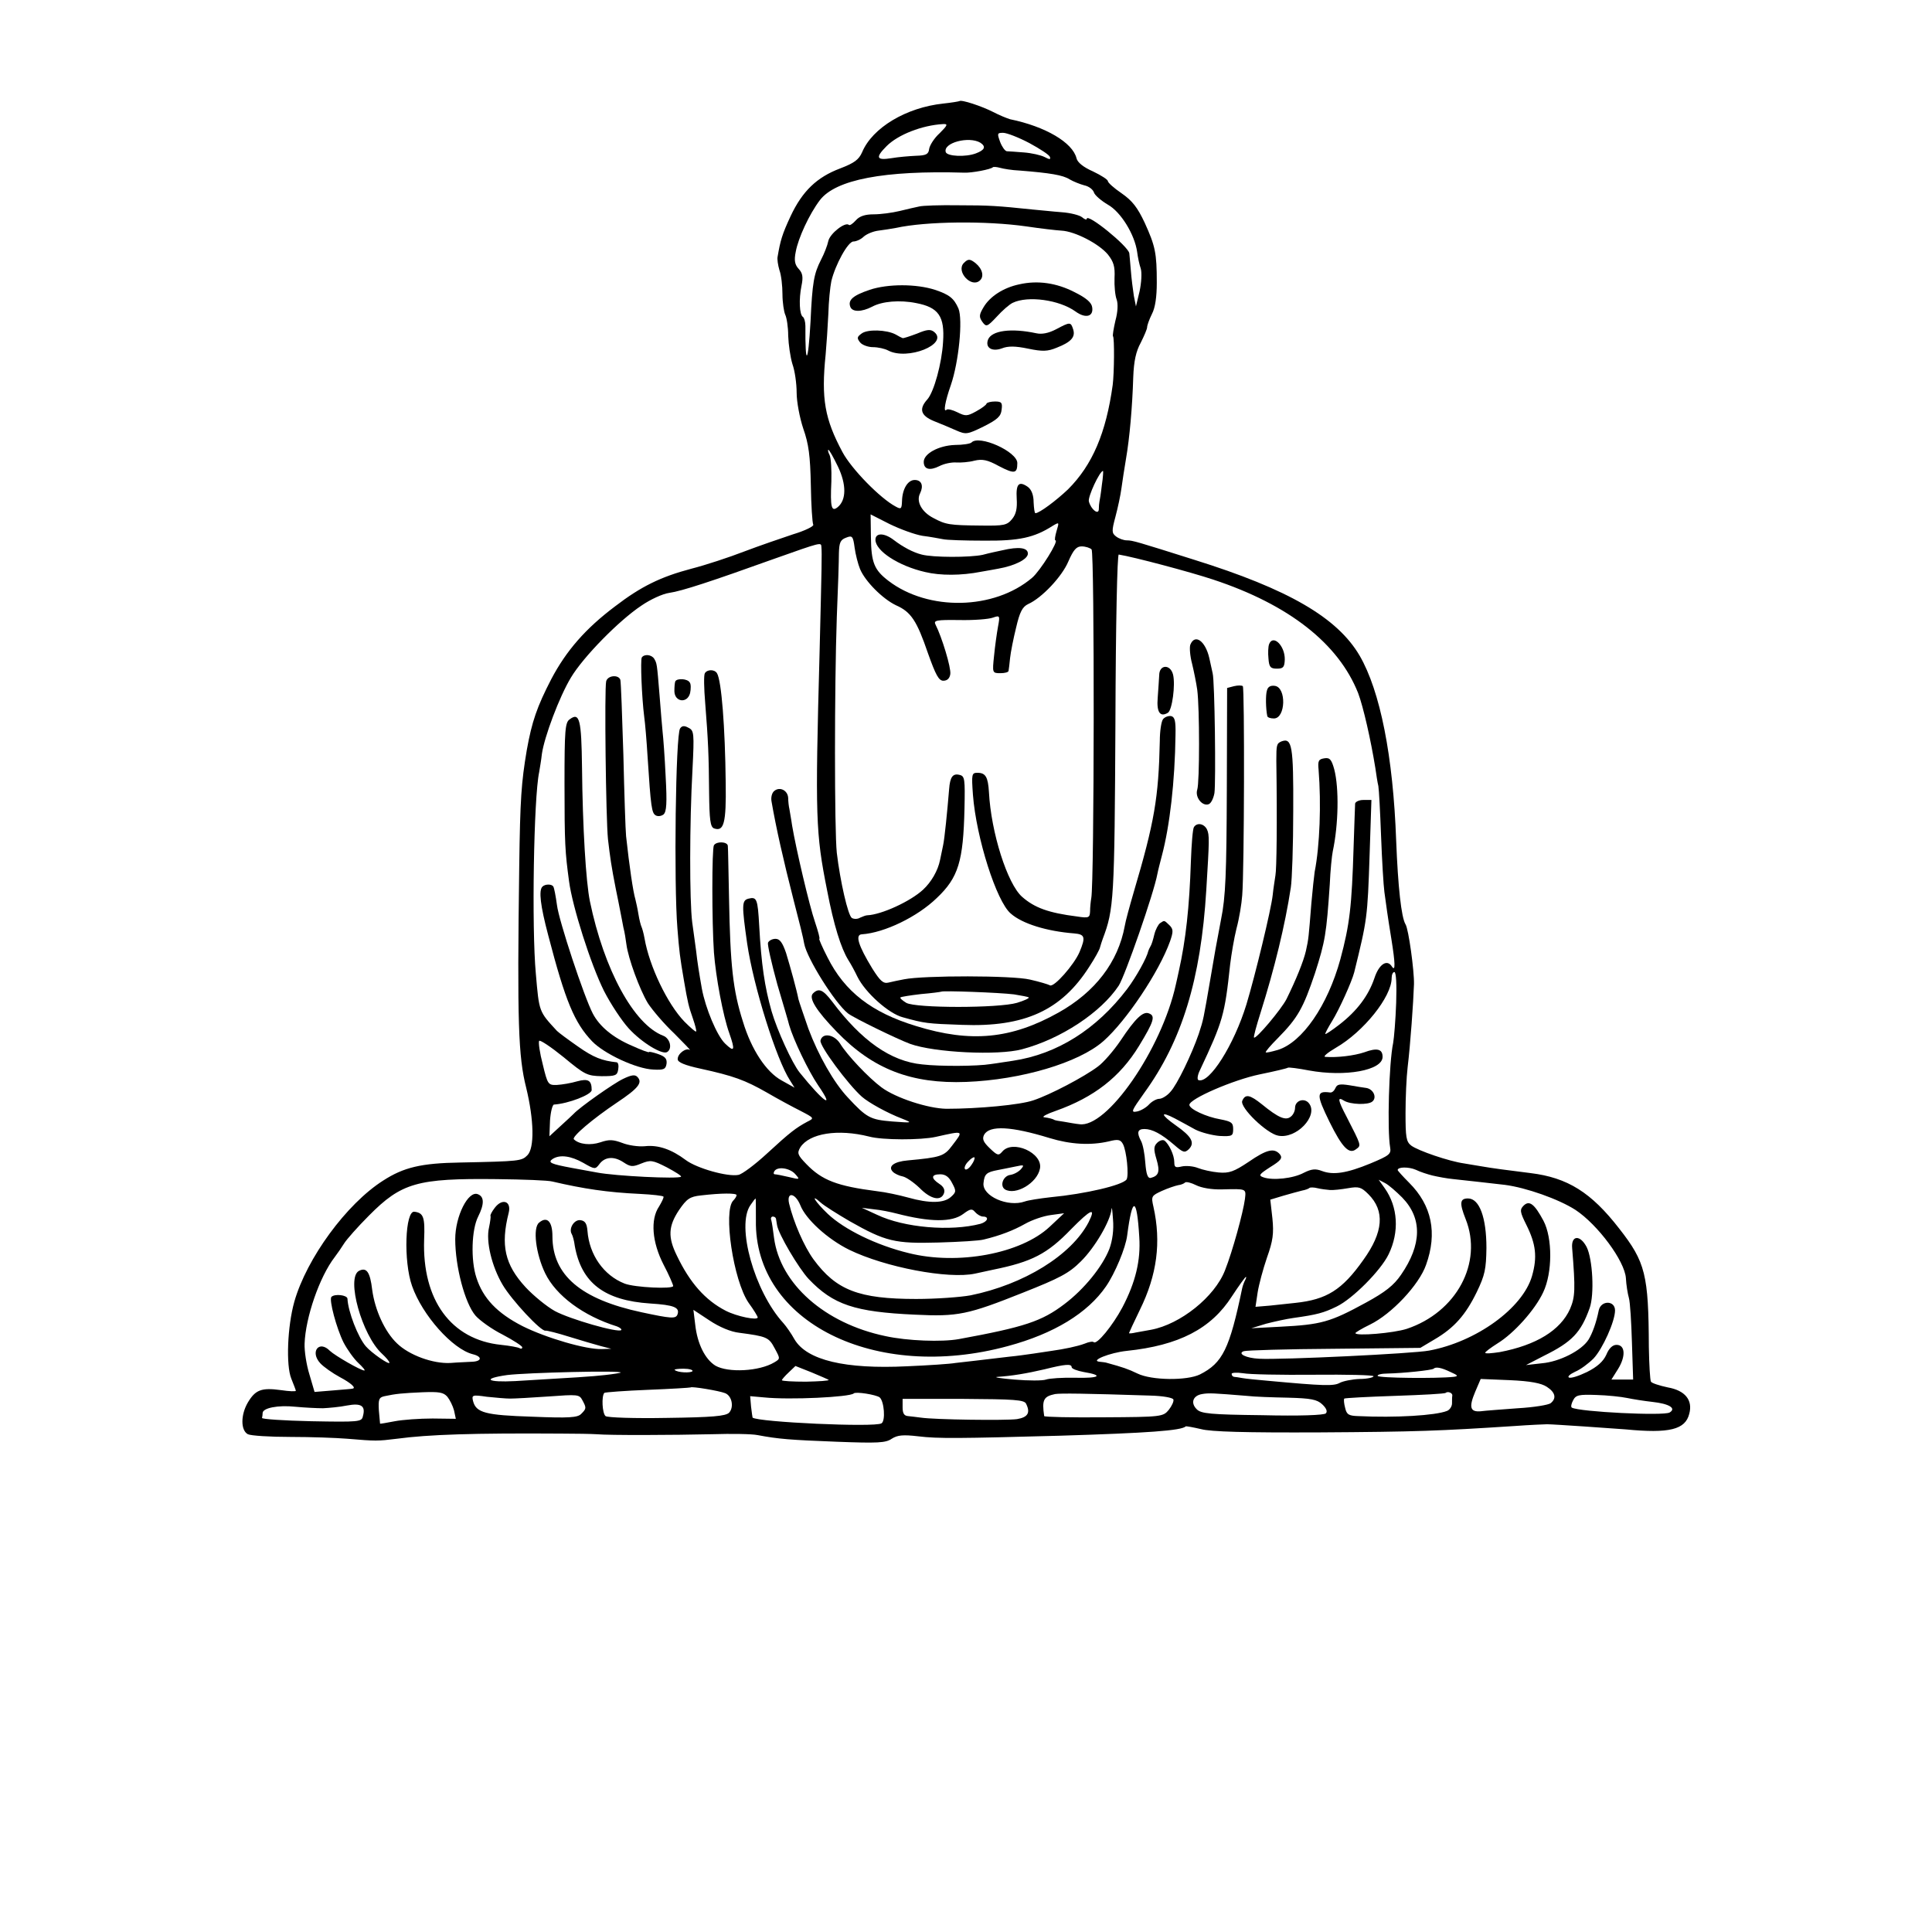 <?xml version="1.0" standalone="no"?>
<!DOCTYPE svg PUBLIC "-//W3C//DTD SVG 20010904//EN"
 "http://www.w3.org/TR/2001/REC-SVG-20010904/DTD/svg10.dtd">
<svg version="1.0" xmlns="http://www.w3.org/2000/svg"
 width="640pt" height="640pt" viewBox="0 0 640 640"
 preserveAspectRatio="xMidYMid meet">
<g transform="translate(0,640) scale(0.1,-0.1)"
fill="#000000" stroke="none">
<path d="M3178 6065 c-2 -1 -25 -5 -53 -8 -123 -13 -235 -80 -269 -161 -11
-25 -26 -36 -73 -54 -77 -29 -125 -75 -164 -158 -28 -60 -34 -81 -43 -134 -2
-8 1 -28 6 -45 6 -16 10 -52 10 -80 0 -27 5 -58 9 -67 5 -10 10 -41 10 -70 1
-29 7 -71 14 -94 8 -22 14 -65 14 -95 0 -30 10 -83 22 -119 18 -51 23 -90 25
-187 1 -67 5 -126 8 -131 3 -5 -27 -20 -67 -32 -39 -13 -112 -38 -162 -57 -49
-19 -128 -45 -175 -57 -102 -27 -167 -59 -253 -125 -97 -73 -161 -146 -211
-241 -47 -91 -64 -140 -81 -235 -18 -107 -22 -161 -25 -386 -7 -517 -3 -629
23 -732 26 -107 28 -200 4 -224 -19 -19 -25 -20 -222 -24 -130 -2 -188 -16
-256 -60 -121 -77 -253 -257 -294 -401 -23 -82 -28 -211 -10 -255 8 -20 15
-38 15 -40 0 -3 -22 -2 -49 2 -65 9 -85 1 -110 -41 -24 -41 -24 -92 0 -105 10
-5 73 -9 141 -9 67 0 152 -3 188 -6 96 -8 100 -8 165 0 104 14 253 19 545 17
47 0 99 -1 115 -2 45 -4 255 -3 385 0 63 2 131 1 150 -3 69 -13 107 -16 263
-22 134 -5 161 -4 181 10 19 12 37 14 88 8 65 -8 137 -7 468 2 294 9 404 17
418 31 2 1 24 -3 50 -9 33 -9 148 -12 392 -11 325 2 398 5 645 21 55 4 105 6
110 6 21 0 222 -14 260 -17 145 -14 198 -1 211 52 12 45 -14 77 -71 87 -28 6
-53 14 -56 19 -3 5 -6 57 -7 115 -1 239 -11 281 -98 392 -93 120 -171 169
-294 184 -73 9 -133 17 -160 22 -14 2 -41 7 -60 10 -50 7 -152 42 -175 59 -17
13 -19 28 -19 108 0 50 3 119 7 152 9 74 19 215 21 275 1 44 -18 183 -28 198
-14 23 -25 124 -31 277 -10 280 -53 496 -121 613 -74 126 -235 220 -549 318
-187 59 -203 64 -222 64 -11 0 -27 6 -36 13 -14 11 -15 17 -2 65 8 30 17 72
20 95 3 23 10 67 15 97 12 69 21 172 24 270 2 54 9 86 25 115 11 22 21 45 21
51 0 6 7 26 16 44 11 21 16 57 16 104 0 98 -5 121 -40 198 -24 51 -41 73 -77
98 -25 17 -45 35 -45 40 0 5 -22 19 -49 32 -32 14 -52 30 -55 44 -13 52 -103
105 -220 129 -10 3 -35 13 -56 24 -37 19 -106 42 -112 36z m-65 -106 c-18 -16
-33 -40 -35 -52 -2 -18 -10 -22 -43 -23 -22 -1 -59 -4 -82 -8 -50 -8 -54 2
-16 40 38 38 117 69 187 73 17 1 15 -4 -11 -30z m297 -33 c35 -19 66 -39 68
-46 3 -9 -1 -9 -18 0 -12 6 -42 13 -68 15 -26 2 -52 4 -57 4 -6 1 -16 15 -22
31 -10 28 -10 30 10 30 12 0 51 -15 87 -34z m-162 1 c19 -13 14 -24 -15 -35
-34 -13 -95 -10 -100 4 -10 31 77 54 115 31z m130 -92 c101 -8 143 -15 165
-29 12 -7 34 -16 49 -20 15 -3 29 -14 32 -24 3 -9 24 -27 46 -40 43 -24 89
-99 97 -157 2 -16 7 -41 12 -55 4 -14 2 -47 -4 -75 l-12 -50 -7 35 c-3 19 -8
58 -10 85 -2 28 -5 53 -5 56 -4 24 -141 135 -141 114 0 -4 -7 -2 -15 5 -8 7
-39 15 -68 17 -28 2 -72 7 -97 9 -115 12 -142 14 -245 14 -60 1 -119 -1 -130
-4 -11 -2 -40 -9 -65 -15 -25 -6 -63 -11 -86 -11 -28 0 -47 -6 -59 -20 -10
-11 -20 -18 -23 -15 -12 11 -62 -28 -68 -53 -3 -15 -14 -43 -24 -62 -24 -47
-29 -75 -35 -205 -8 -143 -18 -152 -17 -15 0 14 -4 27 -8 30 -12 7 -14 59 -5
103 6 29 4 42 -9 56 -13 14 -16 28 -10 57 8 45 45 125 80 171 52 68 212 99
479 91 24 -1 88 11 94 18 2 2 13 1 24 -2 10 -3 40 -8 65 -9z m22 -185 c47 -7
99 -13 116 -14 44 -2 124 -43 154 -79 19 -24 24 -40 22 -78 -1 -26 2 -58 7
-71 5 -14 4 -41 -4 -70 -6 -26 -10 -50 -8 -52 5 -5 4 -122 -1 -161 -22 -159
-67 -265 -148 -346 -39 -37 -95 -79 -108 -79 -3 0 -5 16 -6 36 0 24 -7 42 -19
51 -30 21 -40 10 -37 -39 2 -32 -2 -51 -15 -67 -17 -21 -27 -23 -103 -22 -105
1 -117 3 -158 25 -39 20 -58 55 -44 82 12 25 5 44 -18 44 -23 0 -41 -30 -42
-70 -1 -26 -3 -28 -21 -18 -51 27 -146 124 -176 180 -59 110 -71 177 -56 323
3 33 7 94 9 135 1 41 6 90 10 109 13 54 55 131 73 131 9 0 25 7 34 16 10 9 32
18 49 20 16 2 42 6 58 9 100 22 299 24 432 5z m-624 -796 c28 -59 28 -110 -1
-134 -21 -17 -25 0 -21 85 1 39 -1 78 -6 88 -5 9 -6 17 -4 17 3 0 17 -25 32
-56z m874 -61 c-3 -27 -7 -51 -8 -55 -1 -5 -2 -15 -2 -24 0 -22 -26 -2 -33 25
-4 15 36 101 47 101 1 0 0 -21 -4 -47z m-594 -168 c25 -3 56 -9 67 -11 12 -3
74 -5 137 -5 116 -1 166 10 227 49 22 13 22 13 13 -17 -5 -17 -7 -31 -4 -31
13 0 -50 -101 -77 -124 -126 -107 -344 -111 -476 -10 -47 36 -57 60 -58 145
l-1 75 63 -32 c35 -17 84 -35 109 -39z m-207 -110 c17 -41 75 -99 119 -120 50
-22 69 -51 106 -159 26 -73 36 -91 51 -91 13 0 21 8 23 22 3 21 -28 123 -49
164 -7 14 2 16 79 15 48 -1 98 3 111 8 23 8 24 7 17 -30 -4 -22 -10 -65 -13
-96 -6 -57 -6 -58 21 -58 14 0 27 3 27 8 1 4 3 23 5 42 2 19 11 65 20 101 12
52 21 69 40 78 45 20 112 91 133 141 17 39 27 50 44 50 13 0 28 -5 33 -10 10
-10 9 -1103 -1 -1155 -2 -11 -4 -31 -4 -44 -1 -21 -4 -23 -43 -17 -95 12 -141
29 -182 65 -49 43 -103 213 -110 347 -3 50 -11 64 -38 64 -19 0 -20 -4 -15
-73 11 -143 78 -353 125 -393 38 -34 120 -59 210 -66 36 -3 39 -12 18 -62 -18
-42 -85 -118 -98 -110 -5 3 -35 12 -66 19 -58 14 -352 14 -417 1 -16 -3 -40
-8 -52 -11 -17 -4 -27 5 -53 46 -47 77 -58 113 -35 114 75 5 184 58 248 120
72 68 88 122 92 297 2 97 1 107 -16 111 -23 6 -32 -7 -35 -48 -6 -73 -15 -164
-20 -186 -3 -13 -7 -35 -10 -48 -7 -35 -29 -73 -56 -98 -42 -39 -138 -83 -185
-85 -5 0 -15 -4 -24 -8 -8 -5 -20 -5 -27 -1 -13 8 -39 123 -50 216 -8 74 -8
551 0 780 4 94 7 189 7 213 1 35 5 44 24 51 20 8 23 5 28 -33 3 -22 11 -54 18
-71z m-128 73 c2 -22 1 -64 -6 -348 -15 -550 -13 -599 25 -790 22 -115 46
-191 70 -230 9 -14 22 -38 30 -55 26 -53 104 -123 151 -135 72 -20 80 -21 196
-25 207 -8 329 48 421 192 19 29 35 58 36 65 2 7 6 20 9 28 37 98 39 129 42
720 1 324 6 554 11 553 50 -8 238 -58 313 -83 251 -83 415 -212 480 -376 17
-45 42 -155 57 -248 3 -21 7 -48 10 -60 2 -11 6 -86 9 -166 3 -80 8 -163 11
-185 3 -22 7 -51 9 -65 2 -14 8 -54 14 -90 13 -81 14 -110 2 -92 -16 26 -43 8
-58 -38 -20 -59 -58 -109 -116 -154 -26 -20 -47 -34 -47 -31 0 3 10 22 23 43
23 37 65 130 73 161 43 175 44 180 51 389 l6 182 -27 0 c-14 0 -26 -6 -27 -12
0 -7 -3 -71 -5 -143 -6 -198 -13 -258 -44 -373 -42 -153 -126 -275 -207 -300
-21 -6 -38 -10 -40 -8 -2 2 16 23 40 47 66 67 84 99 123 215 34 106 38 131 49
294 2 47 7 96 10 110 19 89 21 209 5 271 -9 33 -15 40 -33 37 -19 -3 -22 -8
-19 -38 9 -113 4 -252 -13 -338 -2 -13 -7 -60 -11 -105 -9 -112 -9 -117 -18
-157 -8 -35 -33 -96 -64 -159 -17 -34 -102 -135 -108 -128 -2 2 8 39 22 83 46
146 81 289 100 414 4 25 8 139 8 254 1 216 -4 243 -39 230 -16 -7 -17 -11 -17
-64 3 -207 1 -360 -3 -380 -2 -14 -7 -44 -9 -65 -5 -47 -58 -266 -87 -362 -41
-134 -123 -264 -159 -251 -5 2 -3 17 5 33 76 162 82 182 100 350 4 33 13 87
21 119 9 33 17 82 19 110 7 84 8 687 2 693 -4 3 -16 3 -29 0 l-23 -6 -1 -338
c-1 -276 -4 -355 -19 -428 -18 -95 -20 -106 -35 -195 -24 -139 -23 -136 -39
-185 -23 -67 -72 -169 -94 -192 -11 -13 -28 -23 -37 -23 -9 0 -25 -9 -34 -19
-9 -10 -28 -21 -40 -23 -21 -4 -18 2 24 61 125 172 188 376 206 673 10 165 11
182 2 201 -10 19 -33 23 -43 7 -4 -6 -8 -57 -10 -113 -5 -153 -17 -261 -40
-364 -3 -13 -7 -33 -10 -45 -47 -214 -229 -477 -320 -462 -11 1 -33 5 -50 8
-16 2 -31 5 -32 6 -4 3 -18 7 -35 9 -7 2 10 11 39 21 127 45 213 112 276 215
50 82 55 100 33 108 -19 8 -45 -16 -94 -90 -23 -34 -57 -73 -75 -86 -45 -34
-159 -94 -214 -112 -43 -15 -182 -28 -288 -28 -61 1 -168 36 -215 71 -43 32
-114 107 -137 145 -20 31 -59 37 -65 10 -4 -17 91 -145 137 -186 23 -20 84
-54 134 -73 35 -14 34 -14 -34 -9 -72 6 -84 12 -147 80 -46 49 -97 139 -130
227 -16 46 -31 90 -33 98 -6 31 -27 107 -41 153 -12 35 -21 47 -35 47 -11 0
-22 -6 -25 -13 -2 -7 12 -69 31 -138 20 -68 38 -128 39 -134 14 -49 64 -153
96 -200 58 -84 18 -56 -61 42 -25 31 -75 141 -93 203 -23 81 -34 155 -41 283
-5 90 -8 97 -36 90 -22 -6 -22 -21 -4 -148 21 -143 97 -385 142 -454 l15 -24
-43 24 c-51 28 -100 102 -128 195 -33 103 -42 186 -46 409 -2 88 -3 166 -4
173 -1 14 -37 16 -46 2 -7 -11 -7 -253 0 -355 6 -80 30 -210 51 -268 20 -57
17 -64 -14 -34 -27 26 -65 117 -77 182 -9 51 -15 88 -19 125 -3 19 -8 62 -13
95 -9 71 -9 328 1 507 6 119 5 128 -13 137 -14 8 -22 7 -28 -2 -15 -18 -21
-516 -9 -662 6 -76 8 -94 22 -175 12 -70 15 -83 29 -123 8 -23 13 -43 11 -44
-2 -2 -19 13 -39 33 -56 58 -116 183 -132 276 -3 17 -8 34 -10 38 -2 4 -7 22
-10 41 -3 19 -8 41 -10 49 -8 27 -20 109 -31 210 -2 19 -6 141 -9 270 -4 129
-8 241 -10 248 -6 18 -42 15 -47 -5 -6 -24 -1 -455 6 -523 7 -60 11 -89 26
-165 6 -27 12 -61 15 -75 3 -14 7 -37 10 -52 4 -15 8 -40 10 -56 6 -47 44
-150 71 -195 15 -23 54 -69 88 -101 33 -33 56 -57 51 -54 -13 8 -41 -13 -40
-31 0 -10 24 -20 75 -31 110 -24 148 -38 220 -79 36 -21 86 -48 112 -61 46
-24 46 -24 22 -36 -37 -20 -56 -34 -133 -105 -40 -37 -83 -69 -95 -71 -36 -7
-138 22 -174 49 -48 36 -92 51 -136 46 -22 -2 -55 3 -75 11 -30 11 -43 12 -72
2 -33 -11 -71 -7 -88 10 -8 8 63 68 142 121 72 48 87 67 68 86 -8 8 -20 6 -47
-7 -30 -14 -144 -94 -164 -116 -3 -3 -22 -21 -43 -40 l-37 -34 2 52 c2 29 8
52 13 53 48 3 125 33 125 48 0 32 -11 39 -48 29 -20 -6 -50 -11 -67 -12 -29
-1 -31 1 -47 68 -10 38 -15 73 -12 78 3 4 39 -20 81 -54 70 -58 78 -62 126
-63 46 0 52 2 55 23 2 12 0 22 -5 23 -48 5 -77 16 -128 52 -33 23 -64 46 -70
52 -60 65 -59 62 -70 190 -14 151 -7 583 11 667 2 13 7 40 9 60 8 57 58 190
96 253 41 69 160 190 234 239 29 20 70 39 92 42 42 6 139 38 348 113 158 56
155 55 156 39z m1904 -1510 c-2 -57 -7 -116 -10 -133 -14 -66 -20 -288 -10
-346 4 -22 -3 -27 -65 -53 -80 -33 -124 -39 -161 -25 -21 8 -34 7 -60 -6 -35
-19 -103 -26 -134 -15 -17 6 -14 10 23 34 36 22 41 30 32 42 -19 22 -43 17
-104 -25 -48 -32 -64 -38 -99 -35 -23 2 -54 9 -69 15 -15 6 -39 8 -53 5 -21
-5 -25 -3 -25 14 0 24 -18 61 -33 72 -6 3 -16 0 -24 -8 -11 -11 -12 -21 -2
-54 12 -41 8 -55 -19 -62 -10 -2 -15 12 -18 50 -2 29 -8 61 -14 72 -15 28 -12
40 11 40 26 0 56 -16 98 -52 30 -26 35 -28 49 -15 21 21 10 42 -43 79 -51 36
-53 49 -3 23 18 -10 49 -26 68 -37 20 -10 56 -19 80 -21 42 -2 45 0 45 23 0
21 -6 25 -42 32 -47 8 -103 34 -103 48 0 20 146 83 233 101 49 10 91 20 93 22
2 2 34 -2 70 -9 120 -22 244 0 244 45 0 26 -18 31 -61 15 -33 -11 -89 -18
-129 -15 -8 1 8 14 35 30 92 53 185 169 185 231 0 11 4 20 9 20 6 0 8 -43 6
-102z m-1266 28 c25 -4 46 -8 49 -10 2 -3 -16 -11 -39 -18 -61 -18 -336 -18
-367 0 -13 8 -22 16 -19 18 2 2 33 7 68 11 35 3 65 7 67 8 5 4 193 -3 241 -9z
m118 -476 c69 -21 135 -25 196 -11 31 8 39 6 47 -9 12 -23 20 -103 12 -117
-13 -19 -136 -48 -252 -59 -36 -4 -74 -10 -85 -14 -56 -20 -142 18 -137 61 3
30 10 36 47 43 17 3 44 9 60 12 27 6 29 5 17 -9 -8 -9 -23 -17 -35 -19 -24 -3
-36 -36 -18 -48 35 -21 107 21 116 69 10 52 -91 97 -125 56 -12 -14 -16 -13
-41 11 -22 21 -26 31 -19 45 18 32 90 28 217 -11z m-598 5 c44 -12 172 -12
221 -1 94 21 93 22 54 -29 -26 -35 -38 -39 -147 -49 -46 -4 -67 -20 -49 -38 6
-6 21 -13 32 -15 11 -2 36 -19 56 -38 37 -38 71 -45 81 -18 4 11 -1 22 -15 31
-29 19 -28 32 3 32 17 0 29 -9 39 -29 14 -26 14 -30 -4 -46 -23 -21 -71 -22
-142 -2 -29 8 -75 18 -103 21 -132 17 -182 36 -234 90 -29 30 -31 36 -20 55
30 47 125 62 228 36z m-947 -87 c38 -22 40 -22 53 -5 18 25 48 28 80 7 24 -16
31 -16 60 -4 30 12 37 11 84 -13 28 -15 49 -28 47 -31 -9 -8 -217 2 -279 14
-12 2 -49 9 -82 15 -70 13 -82 18 -64 30 24 15 60 10 101 -13z m1286 -7 c-8
-12 -18 -18 -21 -14 -4 3 0 15 10 25 9 10 18 16 21 14 2 -3 -2 -14 -10 -25z
m1527 -35 c17 -4 48 -10 70 -12 49 -5 116 -13 170 -19 70 -9 178 -47 234 -83
74 -49 163 -169 167 -226 1 -22 6 -52 10 -66 4 -14 8 -80 10 -147 l4 -123 -36
0 -36 0 22 35 c26 42 24 80 -5 80 -13 0 -25 -11 -34 -33 -10 -22 -30 -40 -64
-57 -27 -13 -54 -22 -60 -18 -5 3 4 11 21 19 17 7 44 27 61 44 30 32 71 123
71 159 0 34 -47 34 -54 0 -8 -40 -21 -76 -34 -97 -23 -36 -96 -73 -154 -78
l-53 -6 60 31 c93 46 122 77 151 158 16 45 10 162 -10 202 -22 42 -52 39 -48
-4 11 -136 10 -161 -7 -201 -32 -71 -112 -120 -233 -143 -27 -4 -48 -6 -48 -2
0 3 19 17 41 31 54 33 124 111 151 169 31 65 31 180 1 237 -30 56 -47 69 -66
50 -13 -13 -12 -21 9 -63 32 -64 37 -107 19 -170 -31 -107 -185 -218 -341
-247 -52 -10 -488 -31 -563 -27 -43 2 -73 17 -51 25 8 3 143 7 300 8 l285 3
47 28 c65 38 103 81 140 157 27 56 31 76 32 146 0 100 -23 164 -61 164 -27 0
-29 -15 -8 -68 58 -145 -30 -309 -195 -364 -43 -14 -170 -25 -170 -14 0 2 21
15 48 28 72 35 163 132 186 198 38 106 19 197 -56 272 -21 21 -38 40 -38 42 0
11 37 11 60 1 14 -7 39 -15 55 -19z m-2111 5 c17 -19 16 -19 -21 -10 -21 5
-42 9 -46 9 -5 0 -5 5 -2 10 10 17 51 11 69 -9z m-804 -25 c103 -24 182 -36
290 -41 41 -2 76 -6 78 -9 1 -4 -6 -18 -15 -33 -29 -43 -23 -118 15 -192 18
-34 32 -67 32 -71 0 -11 -128 -5 -161 8 -69 27 -117 95 -123 175 -2 24 -8 33
-23 35 -21 3 -40 -28 -29 -46 3 -5 8 -22 10 -39 22 -123 98 -181 250 -191 79
-5 99 -13 90 -37 -6 -14 -21 -13 -119 8 -201 43 -295 123 -295 252 0 49 -18
67 -44 45 -22 -17 -11 -104 20 -168 36 -74 126 -141 238 -176 10 -4 16 -9 14
-12 -10 -10 -170 36 -220 63 -27 15 -71 51 -97 79 -69 75 -83 139 -56 246 10
39 -21 50 -46 17 -10 -13 -16 -25 -14 -27 1 -2 -1 -19 -5 -38 -11 -46 9 -129
45 -190 30 -51 128 -156 142 -152 4 1 40 -8 78 -20 39 -12 86 -26 105 -31 l35
-9 -31 -1 c-52 -2 -185 37 -263 76 -84 43 -131 92 -153 161 -19 58 -16 159 6
202 21 42 20 66 -1 74 -32 13 -75 -73 -75 -149 0 -91 32 -212 67 -253 14 -16
54 -45 90 -63 36 -19 65 -38 65 -42 0 -5 -4 -6 -9 -3 -5 3 -32 8 -61 11 -166
17 -262 149 -255 349 3 74 -2 88 -32 92 -31 5 -37 -164 -8 -246 34 -97 134
-209 201 -226 33 -8 30 -24 -3 -25 -16 -1 -47 -2 -71 -4 -58 -3 -137 26 -177
65 -40 38 -73 110 -82 177 -7 60 -19 76 -44 63 -43 -23 10 -213 76 -274 14
-13 25 -26 25 -30 0 -9 -60 33 -78 54 -26 30 -59 115 -61 158 -1 12 -42 17
-53 6 -9 -9 17 -105 40 -151 12 -23 34 -54 49 -68 15 -14 24 -25 20 -25 -12 0
-97 49 -114 65 -36 37 -67 -3 -32 -41 11 -12 41 -33 65 -46 36 -19 55 -36 42
-38 -2 -1 -31 -3 -65 -6 l-61 -5 -17 58 c-10 32 -17 78 -16 102 3 86 49 221
100 287 9 12 23 32 31 45 8 13 45 55 82 92 108 109 160 124 423 121 88 -1 171
-4 185 -8z m2218 -26 c82 2 80 3 76 -32 -6 -45 -41 -173 -66 -236 -34 -88
-148 -179 -245 -197 -16 -3 -38 -7 -50 -9 -13 -3 -23 -4 -23 -2 0 1 16 36 36
77 57 116 71 224 45 341 -8 35 -7 37 28 53 20 9 44 17 54 19 9 1 19 5 23 9 4
3 20 -1 36 -9 18 -9 52 -15 86 -14z m597 -27 c67 -69 65 -156 -4 -256 -24 -35
-52 -57 -116 -92 -119 -65 -148 -73 -285 -80 l-95 -5 49 15 c27 7 68 16 90 19
79 11 101 17 144 38 52 25 146 119 172 173 36 74 31 157 -13 219 l-20 28 21
-11 c12 -6 37 -28 57 -48z m-240 25 c11 -1 38 2 61 6 35 6 43 4 67 -20 55 -55
50 -125 -17 -218 -70 -99 -121 -131 -225 -142 -20 -2 -58 -6 -84 -9 l-48 -4 7
47 c4 26 18 78 31 116 20 56 23 80 18 130 l-7 62 43 13 c23 7 51 14 62 17 11
2 22 6 25 9 3 2 14 2 26 -1 12 -3 30 -5 41 -6z m-1965 -17 c0 -4 -5 -12 -11
-18 -34 -34 0 -265 51 -339 17 -23 30 -45 30 -48 0 -11 -69 3 -106 22 -68 35
-119 93 -162 183 -30 61 -28 97 7 150 26 38 36 45 73 49 68 8 118 8 118 1z
m211 -33 c18 -47 91 -113 162 -148 119 -58 329 -98 417 -79 19 4 46 10 60 13
128 26 179 52 258 134 66 67 84 75 58 23 -57 -109 -214 -206 -391 -242 -33 -6
-114 -12 -180 -12 -190 0 -265 29 -340 131 -32 44 -66 123 -81 185 -9 40 20
36 37 -5z m-147 -50 c-6 -337 394 -537 835 -417 152 41 264 109 325 198 29 42
65 127 70 169 17 131 32 128 40 -6 5 -77 -12 -149 -56 -233 -32 -60 -85 -125
-95 -115 -3 3 -16 1 -30 -5 -24 -9 -67 -18 -110 -24 -13 -2 -40 -6 -60 -9 -21
-3 -56 -8 -78 -10 -93 -11 -152 -18 -180 -21 -16 -3 -89 -8 -161 -11 -204 -10
-331 20 -372 89 -11 20 -28 44 -37 54 -96 105 -157 323 -109 391 8 12 16 22
17 22 1 0 1 -33 1 -72z m310 -3 c120 -68 150 -75 295 -71 69 2 137 6 150 10
54 13 98 30 137 52 23 13 61 26 85 29 l44 6 -48 -45 c-95 -89 -304 -128 -467
-87 -107 26 -213 78 -268 130 -41 39 -61 71 -23 37 11 -10 54 -37 95 -61z
m861 -92 c-23 -59 -84 -134 -149 -183 -75 -57 -132 -76 -350 -116 -56 -10
-170 -6 -243 10 -201 42 -349 173 -369 326 -3 25 -7 51 -9 58 -3 6 0 12 5 12
6 0 11 -4 11 -10 1 -5 2 -13 3 -18 4 -29 72 -144 105 -179 81 -85 152 -109
352 -118 142 -7 175 0 358 73 121 48 152 64 191 103 47 46 98 134 102 173 1
12 3 -4 5 -34 3 -34 -2 -70 -12 -97z m-705 117 c112 -29 183 -29 220 -2 24 18
30 19 40 7 7 -8 19 -15 26 -15 22 0 16 -17 -8 -24 -99 -26 -253 -13 -343 30
l-50 23 40 -5 c22 -2 56 -9 75 -14z m1155 -220 c-3 -5 -8 -18 -10 -27 -42
-202 -65 -248 -140 -286 -43 -21 -160 -20 -207 3 -31 15 -49 21 -100 35 -5 2
-16 3 -25 4 -34 3 33 30 89 36 173 18 280 73 349 181 23 35 44 64 46 64 2 0 1
-4 -2 -10z m-1676 -175 c91 -12 98 -15 117 -51 19 -35 19 -35 -1 -47 -50 -30
-153 -35 -195 -11 -34 21 -60 72 -67 136 l-6 49 53 -35 c33 -22 71 -38 99 -41z
m296 -156 c2 -3 -32 -5 -75 -6 -44 0 -80 2 -80 5 0 2 10 14 23 26 l22 21 53
-21 c29 -12 54 -23 57 -25z m805 42 c0 -5 18 -12 40 -16 67 -11 53 -21 -28
-19 -42 1 -86 -2 -97 -6 -11 -4 -58 -4 -105 0 -47 4 -71 8 -55 9 46 3 95 11
155 25 68 17 90 19 90 7z m-1256 -13 c-5 -7 -51 -5 -59 4 -3 2 11 4 29 4 19 0
32 -4 30 -8z m2511 -3 c25 -11 27 -14 10 -16 -56 -6 -247 -4 -251 3 -3 4 12 8
33 8 50 1 147 11 152 16 7 7 25 4 56 -11z m-2749 -2 c-1 -1 -24 -5 -52 -8 -44
-5 -94 -8 -297 -20 -94 -5 -112 8 -27 20 64 8 384 16 376 8z m2297 -7 c108 1
197 -1 197 -5 0 -4 -21 -9 -46 -9 -25 -1 -55 -7 -66 -13 -20 -11 -53 -10 -238
7 -36 3 -74 7 -85 9 -11 2 -23 4 -27 4 -5 1 -8 5 -8 10 0 4 17 5 38 2 20 -4
126 -6 235 -5z m771 -40 c28 -18 33 -38 13 -54 -7 -6 -56 -14 -109 -17 -53 -4
-109 -8 -123 -10 -35 -3 -40 13 -18 65 l18 42 97 -4 c68 -3 104 -10 122 -22z
m-2722 -21 c23 -9 30 -47 13 -65 -12 -11 -54 -15 -206 -17 -106 -2 -197 1
-203 6 -11 9 -14 66 -4 77 3 2 68 7 144 10 77 3 140 7 142 8 3 4 94 -11 114
-19z m-920 -12 c8 -10 18 -30 22 -45 l6 -28 -77 1 c-43 0 -99 -4 -125 -9 -27
-5 -48 -9 -49 -8 0 0 -2 20 -4 44 -2 36 0 43 19 47 37 8 59 10 126 13 54 2 69
0 82 -15z m1432 -2 c15 -13 20 -78 6 -86 -22 -14 -409 4 -427 19 0 0 -3 17 -5
36 l-3 35 45 -4 c87 -9 285 1 298 13 6 7 74 -4 86 -13z m895 6 c43 -1 76 -7
78 -13 2 -6 -5 -21 -15 -34 -19 -23 -23 -24 -216 -25 -108 -1 -196 1 -197 4
-8 54 -2 65 36 73 18 3 99 2 314 -5z m321 -1 c25 -3 86 -5 137 -6 76 -2 96 -6
113 -22 14 -13 18 -24 12 -30 -6 -6 -88 -9 -211 -6 -171 2 -203 5 -217 20 -21
21 -12 45 18 50 22 4 38 3 148 -6z m681 1 c-1 -4 -1 -16 -1 -26 0 -10 -8 -22
-17 -25 -38 -15 -170 -23 -294 -17 -31 1 -38 5 -43 27 -4 15 -5 28 -3 31 3 2
78 6 168 9 90 3 166 7 168 10 7 6 23 0 22 -9z m-3121 -10 c14 0 71 3 127 7 96
7 102 7 112 -12 14 -26 14 -28 -4 -46 -12 -12 -40 -14 -162 -9 -155 5 -186 13
-196 52 -5 20 -2 21 46 14 29 -3 63 -6 77 -6z m3700 2 c19 -4 57 -10 84 -13
55 -6 80 -21 57 -35 -19 -12 -299 2 -324 16 -4 2 -2 13 4 24 9 18 19 20 77 18
37 -1 83 -6 102 -10z m-1991 -19 c15 -30 6 -45 -30 -51 -36 -5 -273 -2 -319 5
-14 2 -33 4 -42 5 -13 1 -18 9 -18 29 l0 28 201 0 c168 -1 202 -3 208 -16z
m-2329 -15 c19 1 55 4 79 9 48 9 63 -1 53 -36 -4 -18 -13 -19 -171 -16 -91 2
-165 7 -163 11 1 4 2 11 2 16 0 17 51 27 108 21 32 -3 73 -5 92 -5z"/>
<path d="M3193 5529 c-27 -27 23 -83 52 -59 16 13 10 39 -13 58 -19 15 -25 15
-39 1z"/>
<path d="M3376 5458 c-52 -11 -97 -40 -118 -76 -15 -25 -15 -32 -4 -48 13 -18
16 -17 48 17 18 20 42 41 53 46 50 24 154 10 208 -29 33 -24 60 -17 55 14 -2
16 -20 31 -58 50 -60 31 -123 40 -184 26z"/>
<path d="M2881 5440 c-56 -19 -73 -34 -64 -57 7 -17 37 -17 72 1 33 18 92 23
146 12 74 -14 95 -44 89 -129 -4 -70 -30 -165 -52 -190 -29 -32 -22 -54 22
-72 23 -9 56 -23 74 -31 32 -14 37 -13 90 13 46 23 58 34 60 56 3 23 0 27 -22
27 -13 0 -26 -3 -28 -7 -1 -5 -17 -16 -35 -26 -29 -16 -35 -16 -61 -3 -16 8
-32 12 -36 9 -12 -12 -6 25 14 82 26 76 40 216 25 253 -15 34 -30 46 -78 62
-62 20 -156 20 -216 0z"/>
<path d="M3498 5309 c-25 -13 -47 -17 -65 -13 -84 18 -148 9 -160 -21 -10 -27
13 -41 46 -29 20 8 44 8 87 -1 48 -10 65 -9 94 3 49 19 63 36 55 61 -8 25 -10
25 -57 0z"/>
<path d="M2854 5295 c-15 -11 -16 -15 -5 -29 7 -9 27 -16 43 -16 16 0 39 -5
50 -11 64 -34 201 21 153 61 -12 10 -24 9 -57 -5 -24 -9 -45 -16 -48 -15 -3 1
-13 6 -23 12 -30 16 -94 18 -113 3z"/>
<path d="M3218 4934 c-4 -4 -29 -8 -55 -8 -54 -2 -103 -29 -103 -56 0 -25 20
-30 52 -14 15 8 40 13 55 12 15 -1 43 1 61 6 26 6 43 3 81 -18 52 -27 61 -25
61 10 0 38 -127 95 -152 68z"/>
<path d="M2900 4612 c0 -37 77 -87 165 -107 50 -12 119 -12 185 1 19 3 44 8
56 10 57 10 99 32 99 50 0 20 -30 24 -85 11 -14 -3 -43 -9 -65 -15 -42 -9
-165 -9 -202 1 -28 7 -62 25 -92 48 -31 24 -61 25 -61 1z"/>
<path d="M3943 4264 c-3 -9 -1 -37 6 -63 6 -25 14 -64 17 -86 8 -61 8 -307 0
-331 -8 -25 17 -56 38 -48 8 3 16 20 19 37 5 35 1 373 -6 397 -2 8 -7 31 -11
50 -13 57 -48 82 -63 44z"/>
<path d="M4204 4266 c-3 -8 -4 -29 -2 -48 2 -28 7 -33 28 -33 21 0 25 5 26 30
1 46 -39 85 -52 51z"/>
<path d="M2126 4222 c-5 -9 0 -133 8 -196 3 -21 8 -80 11 -130 11 -172 14
-189 27 -197 7 -4 18 -3 26 3 10 9 12 37 7 127 -3 64 -8 130 -10 146 -2 17 -6
71 -10 120 -9 111 -9 107 -18 123 -9 14 -33 16 -41 4z"/>
<path d="M3840 4163 c-1 -16 -3 -49 -5 -75 -4 -47 8 -65 34 -49 14 9 25 92 17
126 -9 36 -46 34 -46 -2z"/>
<path d="M2335 4170 c-4 -6 -3 -50 1 -98 10 -126 12 -174 13 -298 1 -89 4
-113 16 -118 33 -12 41 17 39 150 -2 186 -14 340 -29 364 -8 13 -32 13 -40 0z"/>
<path d="M2237 4143 c-2 -5 -3 -19 -3 -33 1 -36 43 -41 52 -6 3 14 3 30 -1 35
-7 13 -42 15 -48 4z"/>
<path d="M4197 4113 c-5 -15 -4 -61 1 -85 1 -5 11 -8 22 -8 39 0 42 103 3 108
-14 2 -23 -3 -26 -15z"/>
<path d="M1887 4017 c-15 -10 -17 -37 -17 -212 0 -202 2 -227 15 -324 11 -84
72 -276 116 -364 22 -43 59 -99 82 -124 43 -47 111 -88 127 -78 18 11 10 45
-13 54 -97 37 -196 218 -243 446 -13 64 -24 243 -26 443 -2 159 -8 184 -41
159z"/>
<path d="M3853 4018 c-6 -7 -11 -40 -11 -73 -4 -188 -18 -269 -86 -499 -14
-48 -28 -99 -30 -113 -22 -120 -98 -219 -219 -287 -157 -88 -291 -101 -472
-45 -148 45 -237 114 -294 228 -17 33 -29 61 -27 61 3 0 -4 25 -14 55 -19 55
-63 243 -76 320 -3 22 -8 47 -9 55 -2 8 -4 25 -4 36 -1 26 -28 39 -46 24 -8
-6 -12 -22 -9 -36 15 -87 39 -193 73 -326 17 -65 33 -129 35 -144 9 -49 102
-197 145 -231 19 -15 163 -85 206 -101 81 -29 291 -39 370 -18 129 34 262 122
321 211 21 33 116 305 128 370 2 11 9 38 15 61 26 98 43 245 45 399 1 47 -2
60 -15 63 -9 1 -20 -3 -26 -10z"/>
<path d="M1797 3463 c-13 -12 -7 -63 19 -161 57 -219 87 -290 145 -351 40 -42
148 -92 203 -94 35 -2 41 1 44 19 2 16 -4 24 -27 32 -17 6 -31 9 -31 7 0 -3
-26 7 -57 21 -63 27 -107 64 -129 106 -29 55 -113 309 -119 360 -4 29 -9 56
-12 61 -5 9 -27 9 -36 0z"/>
<path d="M3843 3342 c-6 -4 -15 -21 -19 -37 -4 -17 -9 -34 -13 -40 -3 -5 -6
-12 -7 -15 -5 -23 -40 -86 -70 -126 -102 -134 -232 -216 -379 -238 -16 -2 -50
-8 -74 -11 -42 -7 -166 -8 -226 -1 -104 10 -201 78 -299 209 -30 39 -44 45
-63 26 -15 -15 11 -57 79 -127 120 -124 247 -173 429 -166 181 7 372 63 454
135 76 67 185 230 221 331 11 32 11 40 -2 53 -18 17 -16 17 -31 7z"/>
<path d="M4424 2796 c-4 -9 -11 -16 -18 -15 -46 6 -46 -7 -2 -97 42 -85 65
-109 88 -91 18 13 18 11 -31 107 -30 57 -31 68 -9 54 21 -13 80 -15 94 -3 16
13 4 41 -20 45 -8 1 -34 5 -56 9 -32 5 -41 3 -46 -9z"/>
<path d="M4115 2753 c-8 -22 81 -108 119 -115 60 -12 133 65 103 106 -15 21
-47 11 -47 -14 0 -10 -6 -23 -14 -29 -17 -14 -41 -4 -96 41 -40 32 -55 35 -65
11z"/>
</g>
</svg>
